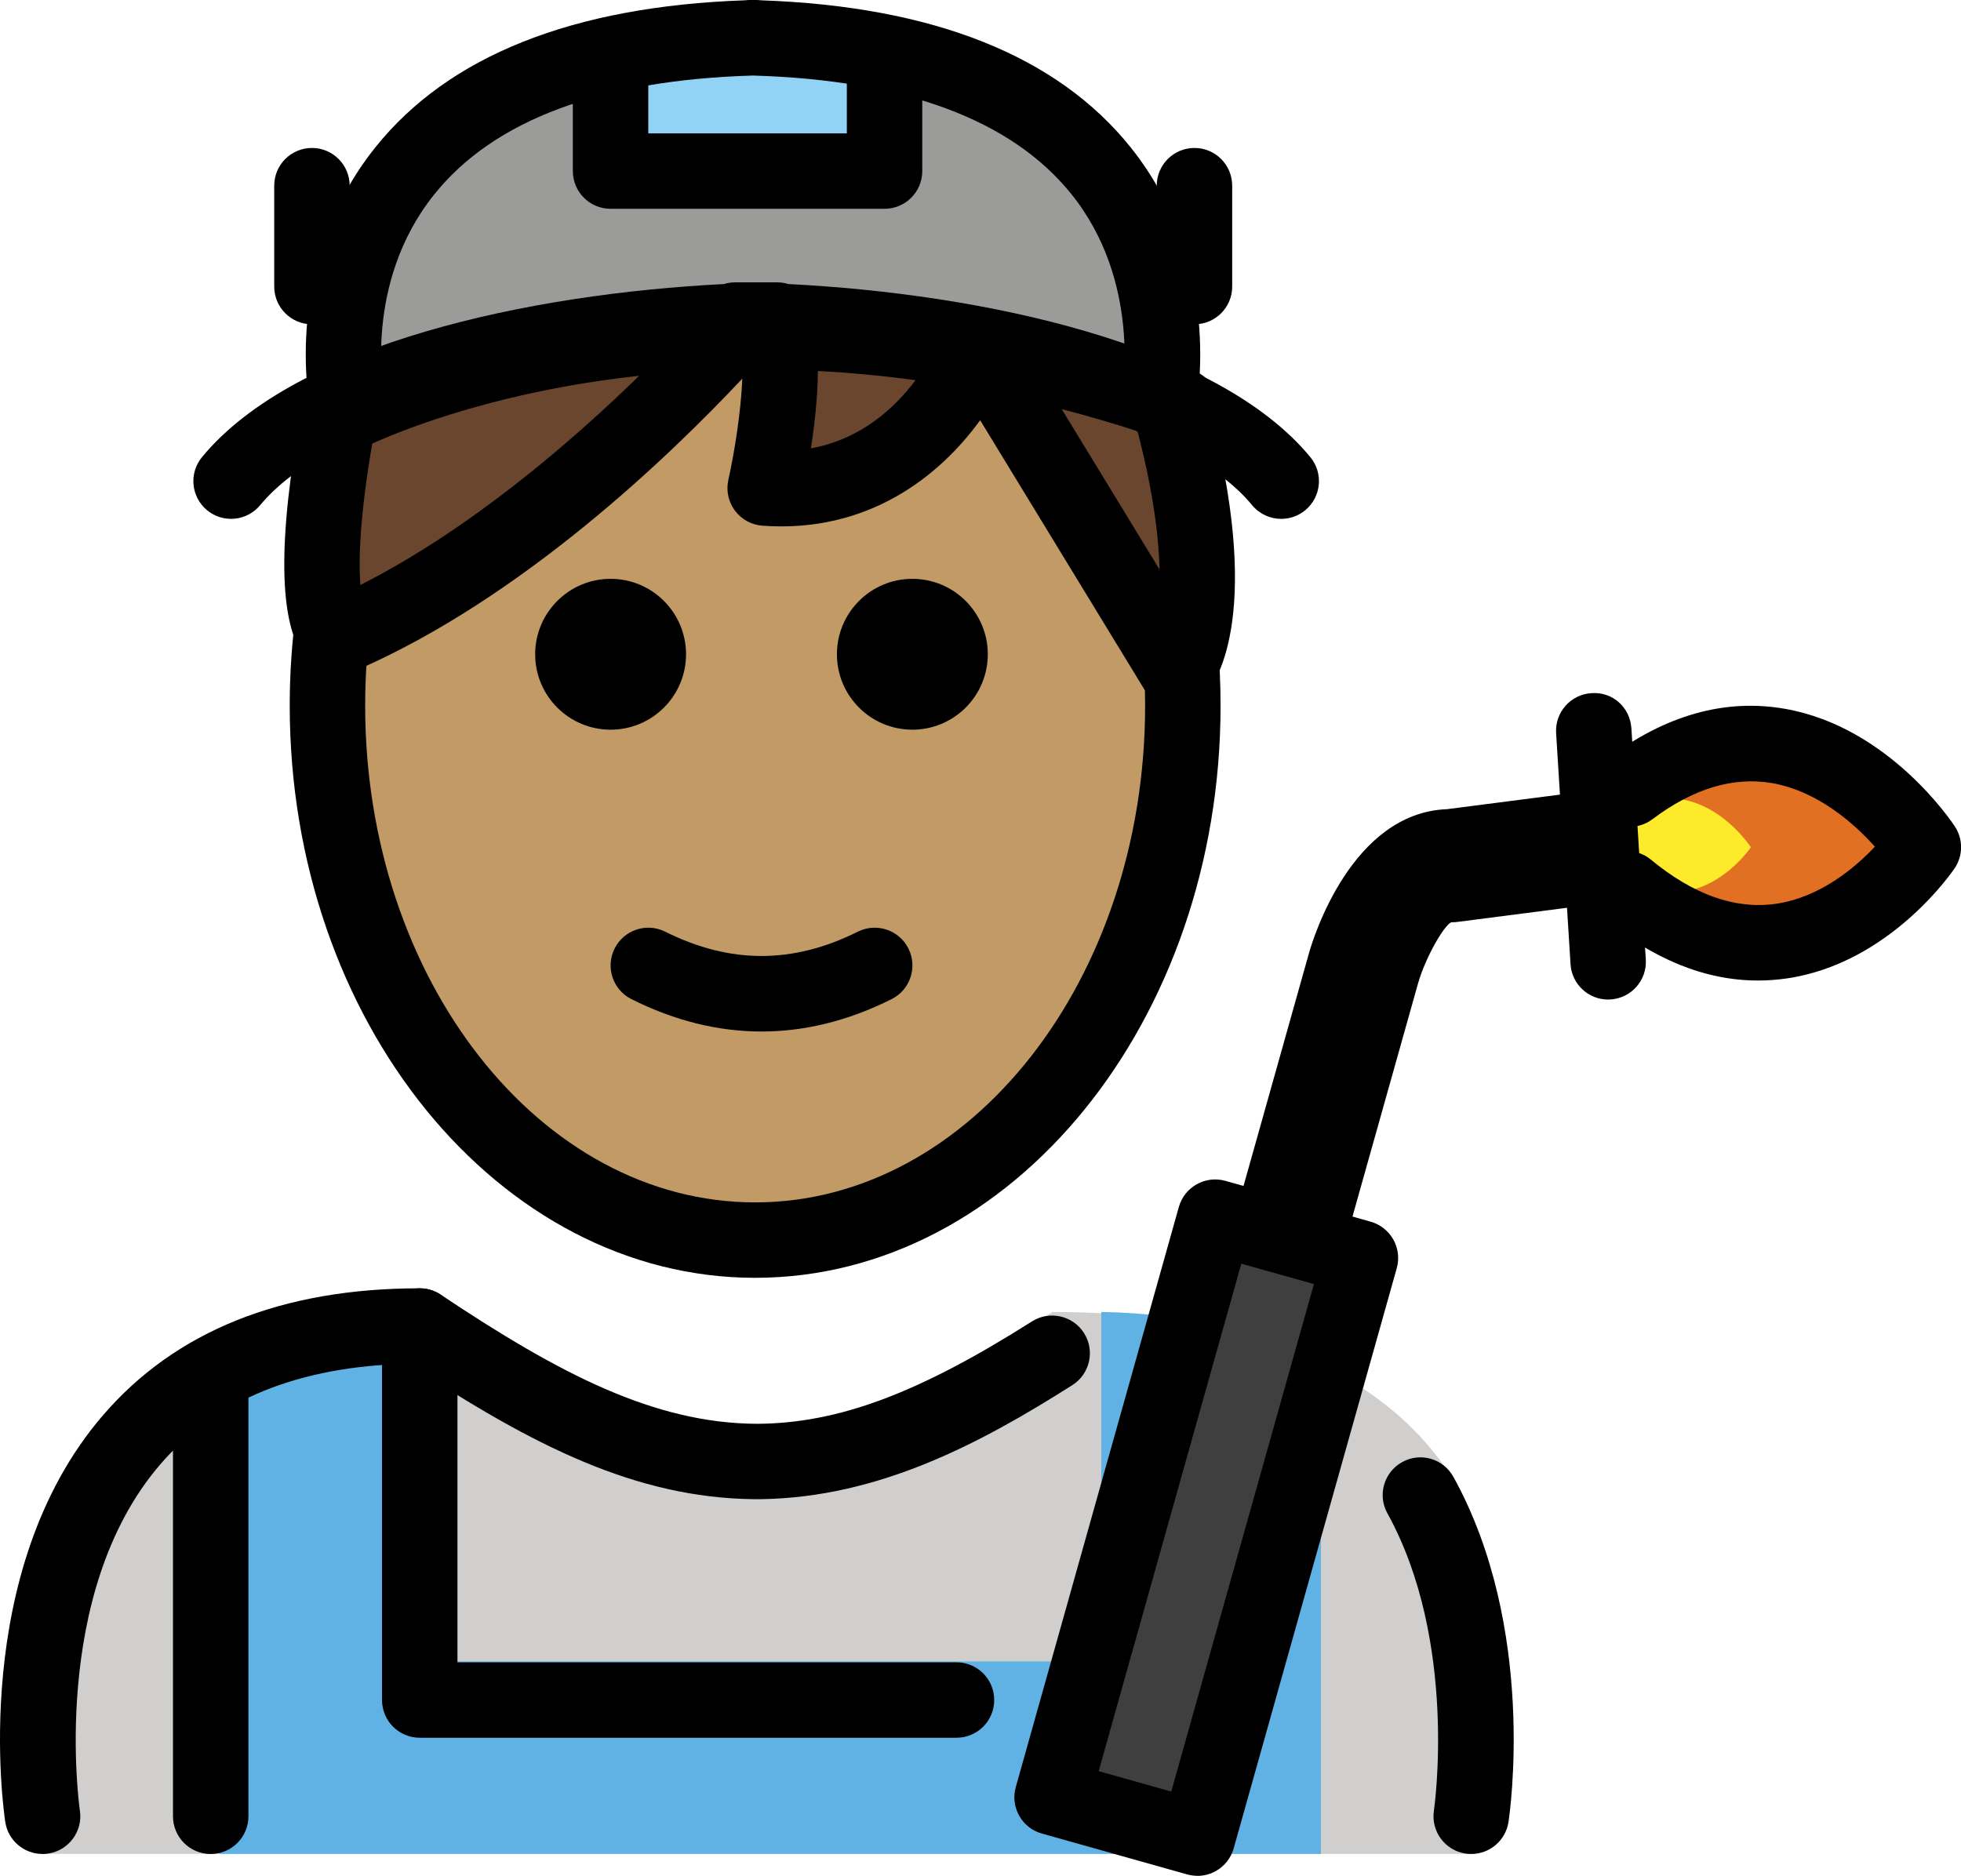 <?xml version="1.0" encoding="UTF-8" standalone="no"?>
<svg
   id="emoji"
   viewBox="0 0 51.989 49.738"
   version="1.1"
   sodipodi:docname="1f468-1f3fd-200d-1f3ed.svg"
   width="51.989"
   height="49.738"
   xmlns:inkscape="http://www.inkscape.org/namespaces/inkscape"
   xmlns:sodipodi="http://sodipodi.sourceforge.net/DTD/sodipodi-0.dtd"
   xmlns="http://www.w3.org/2000/svg"
   xmlns:svg="http://www.w3.org/2000/svg">
  <defs
     id="defs26" />
  <sodipodi:namedview
     id="namedview26"
     pagecolor="#ffffff"
     bordercolor="#000000"
     borderopacity="0.25"
     inkscape:showpageshadow="2"
     inkscape:pageopacity="0.0"
     inkscape:pagecheckerboard="0"
     inkscape:deskcolor="#d1d1d1" />
  <g
     id="color"
     transform="translate(-15.697,-9.726)">
    <path
       fill="#9b9b9a"
       d="m 35.574,10.726 c 0.029,8e-4 0.056,0.003 0.085,0.004 0.029,-8e-4 0.055,-0.003 0.085,-0.004 z"
       id="path1" />
    <path
       fill="#9b9b9a"
       d="m 35.658,10.73 c -12.614,0.354 -10.76,9.619 -10.76,9.619 6.483,-3.498 18.029,-2.545 21.52,0 0,0 1.855,-9.265 -10.76,-9.619 z"
       id="path2" />
    <path
       fill="#d0cfce"
       d="m 16.825,58.883 c 0,0 -2,-13.67 10,-13.67 3.192,2.128 5.926,3.598 9,3.592 H 35.7 c 3.074,0.006 4.708,-2.164 7.9,-4.292 5.715,0 9.042,1.936 10.584,4.387 2.016,4.236 0.604,9.983 0.604,9.983"
       id="path3" />
    <path
       fill="#e27022"
       d="m 58.827,33.29 c 4.577,3.776 7.859,-1.101 7.859,-1.101 0,0 -3.238,-4.972 -7.781,-1.54"
       id="path4" />
    <polyline
       fill="#92d3f5"
       points="31.885,11.175 31.885,14.262 39.149,14.262 39.149,11.175"
       id="polyline4" />
    <line
       x1="57.95"
       x2="58.332"
       y1="29.104"
       y2="35.23"
       fill="none"
       id="line4" />
    <path
       fill="#61b2e4"
       d="M 50.717,46.066 V 58.883 H 21.514 V 45.811 l -0.003,-0.006 c 1.394,-0.797 3.203,-1.292 5.545,-1.292 v 9.265 h 17.838 v -9.209 l 7e-4,-0.055 c 2.393,0.035 4.491,0.596 5.876,1.467"
       id="path5" />
    <rect
       x="39.689"
       y="48.232"
       width="15.978"
       height="4"
       transform="matrix(0.271,-0.963,0.963,0.271,-13.581,82.539)"
       fill="#3f3f3f"
       id="rect5" />
    <path
       fill="#fcea2b"
       d="m 58.414,32.71 c 2.156,1.779 3.702,-0.519 3.702,-0.519 0,0 -1.525,-2.342 -3.665,-0.726"
       id="path6" />
  </g>
  <g
     id="hair"
     transform="translate(-15.697,-9.726)">
    <path
       fill="#6a462f"
       d="m 46.722,20.525 c 1.508,5.499 0.175,6.973 0.175,6.973 l -5.26,-8.624 c 0,0 -1.478,4.106 -5.654,3.793 0,0 0.647,-2.893 0.293,-4.168 L 35.23,18.444 c -1.402,1.562 -5.764,6.128 -10.604,8.188 l -0.007,-0.001 0.029,0.004 c 0,0 -0.945,-0.611 0.024,-5.826 0,0 9.123,-4.933 22.314,-0.323"
       id="path7" />
  </g>
  <g
     id="skin"
     transform="translate(-15.697,-9.726)">
    <path
       fill="#c19a65"
       d="m 41.773,19.097 c -0.072,-0.013 -0.141,-0.023 -0.213,-0.036 -0.349,0.797 -1.938,3.878 -5.577,3.606 0,0 0.636,-2.848 0.3,-4.138 -0.39,-0.006 -0.763,-10e-5 -1.137,0.008 -1.478,1.637 -5.759,6.063 -10.508,8.09 0.006,0.005 0.01,0.008 0.01,0.008 l -0.021,-0.003 c -2e-4,10e-5 -5e-4,2e-4 -8e-4,4e-4 l -0.007,-0.001 0.008,10e-4 c 0.004,-0.002 0.007,-0.004 0.011,-0.005 -0.036,-0.031 -0.172,-0.176 -0.277,-0.612 -0.113,0.802 -0.183,1.623 -0.183,2.466 0,7.828 5.076,14.173 11.338,14.173 6.262,0 11.338,-6.346 11.338,-14.173 0,-0.38 -0.022,-0.752 -0.045,-1.125 z"
       id="path8" />
  </g>
  <g
     id="skin-shadow"
     transform="translate(-15.697,-9.726)" />
  <g
     id="line"
     transform="translate(-15.697,-9.726)">
    <path
       d="m 41.885,27.074 c 0,1.105 -0.896,2 -2,2 -1.103,0 -2,-0.895 -2,-2 0,-1.103 0.896,-2 2,-2 1.103,0 2,0.896 2,2"
       id="path9" />
    <path
       d="m 33.885,27.074 c 0,1.105 -0.896,2 -2,2 -1.103,0 -2,-0.895 -2,-2 0,-1.103 0.896,-2 2,-2 1.103,0 2,0.896 2,2"
       id="path10" />
    <path
       d="m 35.885,37.077 c -1.152,0 -2.304,-0.286 -3.447,-0.858 -0.494,-0.247 -0.694,-0.848 -0.447,-1.342 0.247,-0.494 0.846,-0.694 1.342,-0.447 1.718,0.859 3.388,0.859 5.106,0 0.495,-0.247 1.095,-0.046 1.342,0.447 0.247,0.494 0.047,1.095 -0.447,1.342 -1.144,0.572 -2.295,0.858 -3.447,0.858 z"
       id="path11" />
    <path
       d="m 39.148,15.262 h -7.264 c -0.553,0 -1,-0.448 -1,-1 v -3.087 c 0,-0.552 0.447,-1 1,-1 0.553,0 1,0.448 1,1 v 2.087 h 5.264 v -2.087 c 0,-0.552 0.447,-1 1,-1 0.553,0 1,0.448 1,1 v 3.087 c 0,0.552 -0.447,1 -1,1 z"
       id="path12" />
    <path
       d="m 47.364,18.325 c -0.553,0 -1,-0.448 -1,-1 v -2.676 c 0,-0.552 0.447,-1 1,-1 0.553,0 1,0.448 1,1 v 2.676 c 0,0.552 -0.447,1 -1,1 z"
       id="path13" />
    <path
       d="m 23.967,18.325 c -0.553,0 -1,-0.448 -1,-1 v -2.676 c 0,-0.552 0.447,-1 1,-1 0.553,0 1,0.448 1,1 v 2.676 c 0,0.552 -0.447,1 -1,1 z"
       id="path14" />
    <path
       d="m 35.717,43.608 c -6.804,0 -12.339,-6.807 -12.339,-15.173 0,-0.876 0.062,-1.754 0.182,-2.606 l 1.98,0.28 c -0.107,0.76 -0.162,1.542 -0.162,2.326 0,7.264 4.638,13.173 10.339,13.173 5.701,0 10.339,-5.909 10.339,-13.173 0,-1.072 -0.102,-2.139 -0.303,-3.17 l 1.963,-0.383 c 0.226,1.157 0.34,2.353 0.34,3.553 0,8.367 -5.535,15.173 -12.339,15.173 z"
       id="path15" />
    <path
       d="m 46.897,28.498 c -0.031,0 -0.062,-0.002 -0.094,-0.004 -0.314,-0.029 -0.596,-0.206 -0.76,-0.475 l -4.361,-7.151 c -1.077,1.49 -2.982,3.001 -5.773,2.797 -0.29,-0.021 -0.556,-0.168 -0.729,-0.401 -0.174,-0.233 -0.236,-0.53 -0.173,-0.814 0.165,-0.742 0.336,-1.834 0.37,-2.685 -1.94,2.068 -5.84,5.815 -10.203,7.722 -0.189,0.117 -0.419,0.17 -0.65,0.142 -0.036,-0.004 -0.071,-0.009 -0.107,-0.017 -0.272,-0.059 -0.496,-0.223 -0.636,-0.442 -0.697,-0.92 -0.729,-3.115 -0.092,-6.543 0.056,-0.297 0.242,-0.553 0.508,-0.697 0.251,-0.136 4.233,-2.231 10.661,-2.413 0.135,-0.054 0.287,-0.08 0.425,-0.071 L 36.328,17.5 c 0.035,0.002 0.069,0.005 0.103,0.011 1.488,0.032 3.088,0.17 4.787,0.454 0.099,-0.045 0.205,-0.075 0.317,-0.087 0.305,-0.031 0.606,0.082 0.816,0.295 1.579,0.318 3.237,0.764 4.964,1.367 0.521,0.182 0.796,0.752 0.614,1.274 -0.018,0.049 -0.038,0.097 -0.062,0.141 1.282,5.193 0.043,6.912 -0.229,7.213 -0.191,0.21 -0.461,0.329 -0.742,0.329 z M 25.566,21.488 c -0.337,1.957 -0.364,3.103 -0.315,3.749 2.916,-1.476 5.608,-3.807 7.391,-5.546 -3.638,0.395 -6.133,1.373 -7.075,1.796 z m 18.278,-0.915 2.595,4.255 c -0.021,-0.868 -0.168,-2.063 -0.584,-3.668 -0.682,-0.221 -1.353,-0.415 -2.011,-0.586 z m -6.464,-1.009 c -0.003,0.694 -0.089,1.436 -0.185,2.05 1.326,-0.24 2.221,-1.069 2.774,-1.807 -0.895,-0.122 -1.76,-0.2 -2.59,-0.244 z"
       id="path16" />
    <path
       d="m 49.664,23.484 c -0.289,0 -0.574,-0.124 -0.772,-0.364 -1.772,-2.148 -7.129,-3.724 -13.149,-3.895 -6.019,0.171 -11.376,1.747 -13.148,3.895 -0.351,0.425 -0.981,0.488 -1.408,0.135 -0.426,-0.352 -0.486,-0.982 -0.135,-1.408 2.495,-3.024 8.718,-4.333 13.836,-4.589 0.094,-0.029 0.193,-0.045 0.297,-0.045 h 1.117 c 0.103,0 0.203,0.016 0.297,0.045 5.118,0.256 11.342,1.565 13.837,4.589 0.351,0.426 0.291,1.056 -0.135,1.408 -0.186,0.154 -0.412,0.229 -0.636,0.229 z"
       id="path17" />
    <path
       d="m 51.283,42.946 -2.889,-0.812 2.009,-7.146 c 0.111,-0.389 1.131,-3.709 3.653,-3.806 l 3.893,-0.502 0.385,2.975 -3.973,0.513 c -0.064,0.009 -0.128,0.013 -0.192,0.013 h -9e-4 c -0.202,0.103 -0.684,0.943 -0.878,1.625 z"
       id="path18" />
    <path
       d="m 58.331,36.23 c -0.523,0 -0.964,-0.408 -0.997,-0.938 l -0.382,-6.127 c -0.034,-0.551 0.385,-1.026 0.936,-1.06 0.572,-0.041 1.025,0.385 1.06,0.935 l 0.382,6.127 c 0.034,0.552 -0.385,1.026 -0.936,1.06 -0.021,0.001 -0.043,0.002 -0.063,0.002 z"
       id="path19" />
    <path
       d="m 46.419,21.349 c -0.065,0 -0.131,-0.006 -0.197,-0.019 -0.54,-0.108 -0.891,-0.633 -0.785,-1.173 v 0 c 0.006,-0.029 0.541,-2.954 -1.34,-5.289 -1.585,-1.967 -4.424,-3.022 -8.438,-3.139 -4.028,0.117 -6.872,1.179 -8.454,3.158 -1.882,2.355 -1.331,5.237 -1.325,5.266 0.108,0.541 -0.242,1.069 -0.784,1.177 -0.539,0.107 -1.067,-0.242 -1.177,-0.784 -0.031,-0.155 -0.733,-3.833 1.725,-6.908 1.942,-2.431 5.238,-3.744 9.8,-3.904 0.043,-0.005 0.087,-0.008 0.131,-0.008 h 0.169 c 0.044,0 0.088,0.003 0.131,0.008 4.562,0.16 7.858,1.473 9.801,3.904 2.457,3.075 1.756,6.752 1.725,6.907 -0.096,0.475 -0.513,0.803 -0.98,0.803 z"
       id="path20" />
    <path
       d="m 62.305,35.725 c -1.394,0 -2.773,-0.558 -4.114,-1.663 -0.426,-0.351 -0.486,-0.981 -0.135,-1.408 0.351,-0.425 0.98,-0.486 1.408,-0.135 1.124,0.929 2.231,1.322 3.301,1.174 1.182,-0.167 2.116,-0.963 2.638,-1.517 -0.531,-0.594 -1.505,-1.476 -2.739,-1.688 -1.02,-0.17 -2.081,0.148 -3.155,0.958 -0.442,0.334 -1.068,0.245 -1.4,-0.195 -0.333,-0.441 -0.245,-1.067 0.195,-1.4 1.538,-1.162 3.127,-1.61 4.716,-1.33 2.758,0.482 4.436,3.016 4.506,3.123 0.219,0.337 0.216,0.771 -0.008,1.104 -0.069,0.103 -1.728,2.525 -4.452,2.922 -0.254,0.036 -0.507,0.055 -0.76,0.055 z"
       id="path21" />
    <path
       d="m 54.702,58.885 c -0.051,0 -0.102,-0.003 -0.152,-0.011 -0.546,-0.083 -0.921,-0.594 -0.838,-1.139 0.007,-0.045 0.648,-4.479 -1.233,-7.883 -0.268,-0.482 -0.092,-1.092 0.392,-1.358 0.485,-0.27 1.092,-0.091 1.358,0.392 2.218,4.011 1.492,8.944 1.46,9.152 -0.076,0.494 -0.502,0.847 -0.986,0.847 z"
       id="path22" />
    <path
       d="m 21.283,58.886 c -0.553,0 -1,-0.447 -1,-1 V 46.184 c 0,-0.553 0.447,-1 1,-1 0.553,0 1,0.447 1,1 v 11.702 c 0,0.553 -0.447,1 -1,1 z"
       id="path23" />
    <path
       d="M 41.056,55.803 H 26.825 c -0.553,0 -1,-0.447 -1,-1 v -9.917 c 0,-0.553 0.447,-1 1,-1 0.553,0 1,0.447 1,1 v 8.917 h 13.23 c 0.553,0 1,0.447 1,1 0,0.553 -0.447,1 -1,1 z"
       id="path24" />
    <path
       d="m 16.823,58.885 c -0.484,0 -0.91,-0.353 -0.986,-0.847 -0.041,-0.27 -0.973,-6.633 2.581,-10.775 1.923,-2.241 4.751,-3.377 8.407,-3.377 0.197,0 0.391,0.059 0.555,0.168 3.153,2.103 5.66,3.411 8.383,3.425 2.154,-0.011 4.273,-0.801 7.293,-2.715 0.468,-0.297 1.084,-0.156 1.38,0.309 0.296,0.466 0.157,1.084 -0.309,1.38 -2.438,1.546 -5.125,2.978 -8.253,3.024 -0.021,0.002 -0.044,0 -0.066,10e-4 -0.008,0 -0.014,0 -0.021,0 h -0.049 c -0.013,0 -0.025,-10e-4 -0.038,0 -0.015,0 -0.029,0 -0.044,-10e-4 -3.1,-0.043 -5.816,-1.403 -9.126,-3.589 -2.897,0.057 -5.11,0.954 -6.586,2.669 -2.956,3.437 -2.138,9.12 -2.129,9.178 0.083,0.545 -0.292,1.055 -0.838,1.139 -0.051,0.008 -0.102,0.011 -0.152,0.011 z"
       id="path25" />
    <path
       d="m 47.441,59.464 c -0.091,0 -0.182,-0.013 -0.271,-0.037 l -3.851,-1.083 c -0.532,-0.149 -0.842,-0.702 -0.692,-1.233 l 4.323,-15.382 c 0.149,-0.532 0.704,-0.841 1.233,-0.692 l 3.851,1.082 c 0.255,0.072 0.472,0.242 0.602,0.474 0.13,0.231 0.162,0.505 0.091,0.76 l -4.323,15.383 c -0.072,0.256 -0.242,0.472 -0.474,0.602 -0.15,0.085 -0.319,0.128 -0.489,0.128 z m -2.617,-2.775 1.925,0.542 3.782,-13.457 -1.925,-0.541 z"
       id="path26" />
  </g>
</svg>
